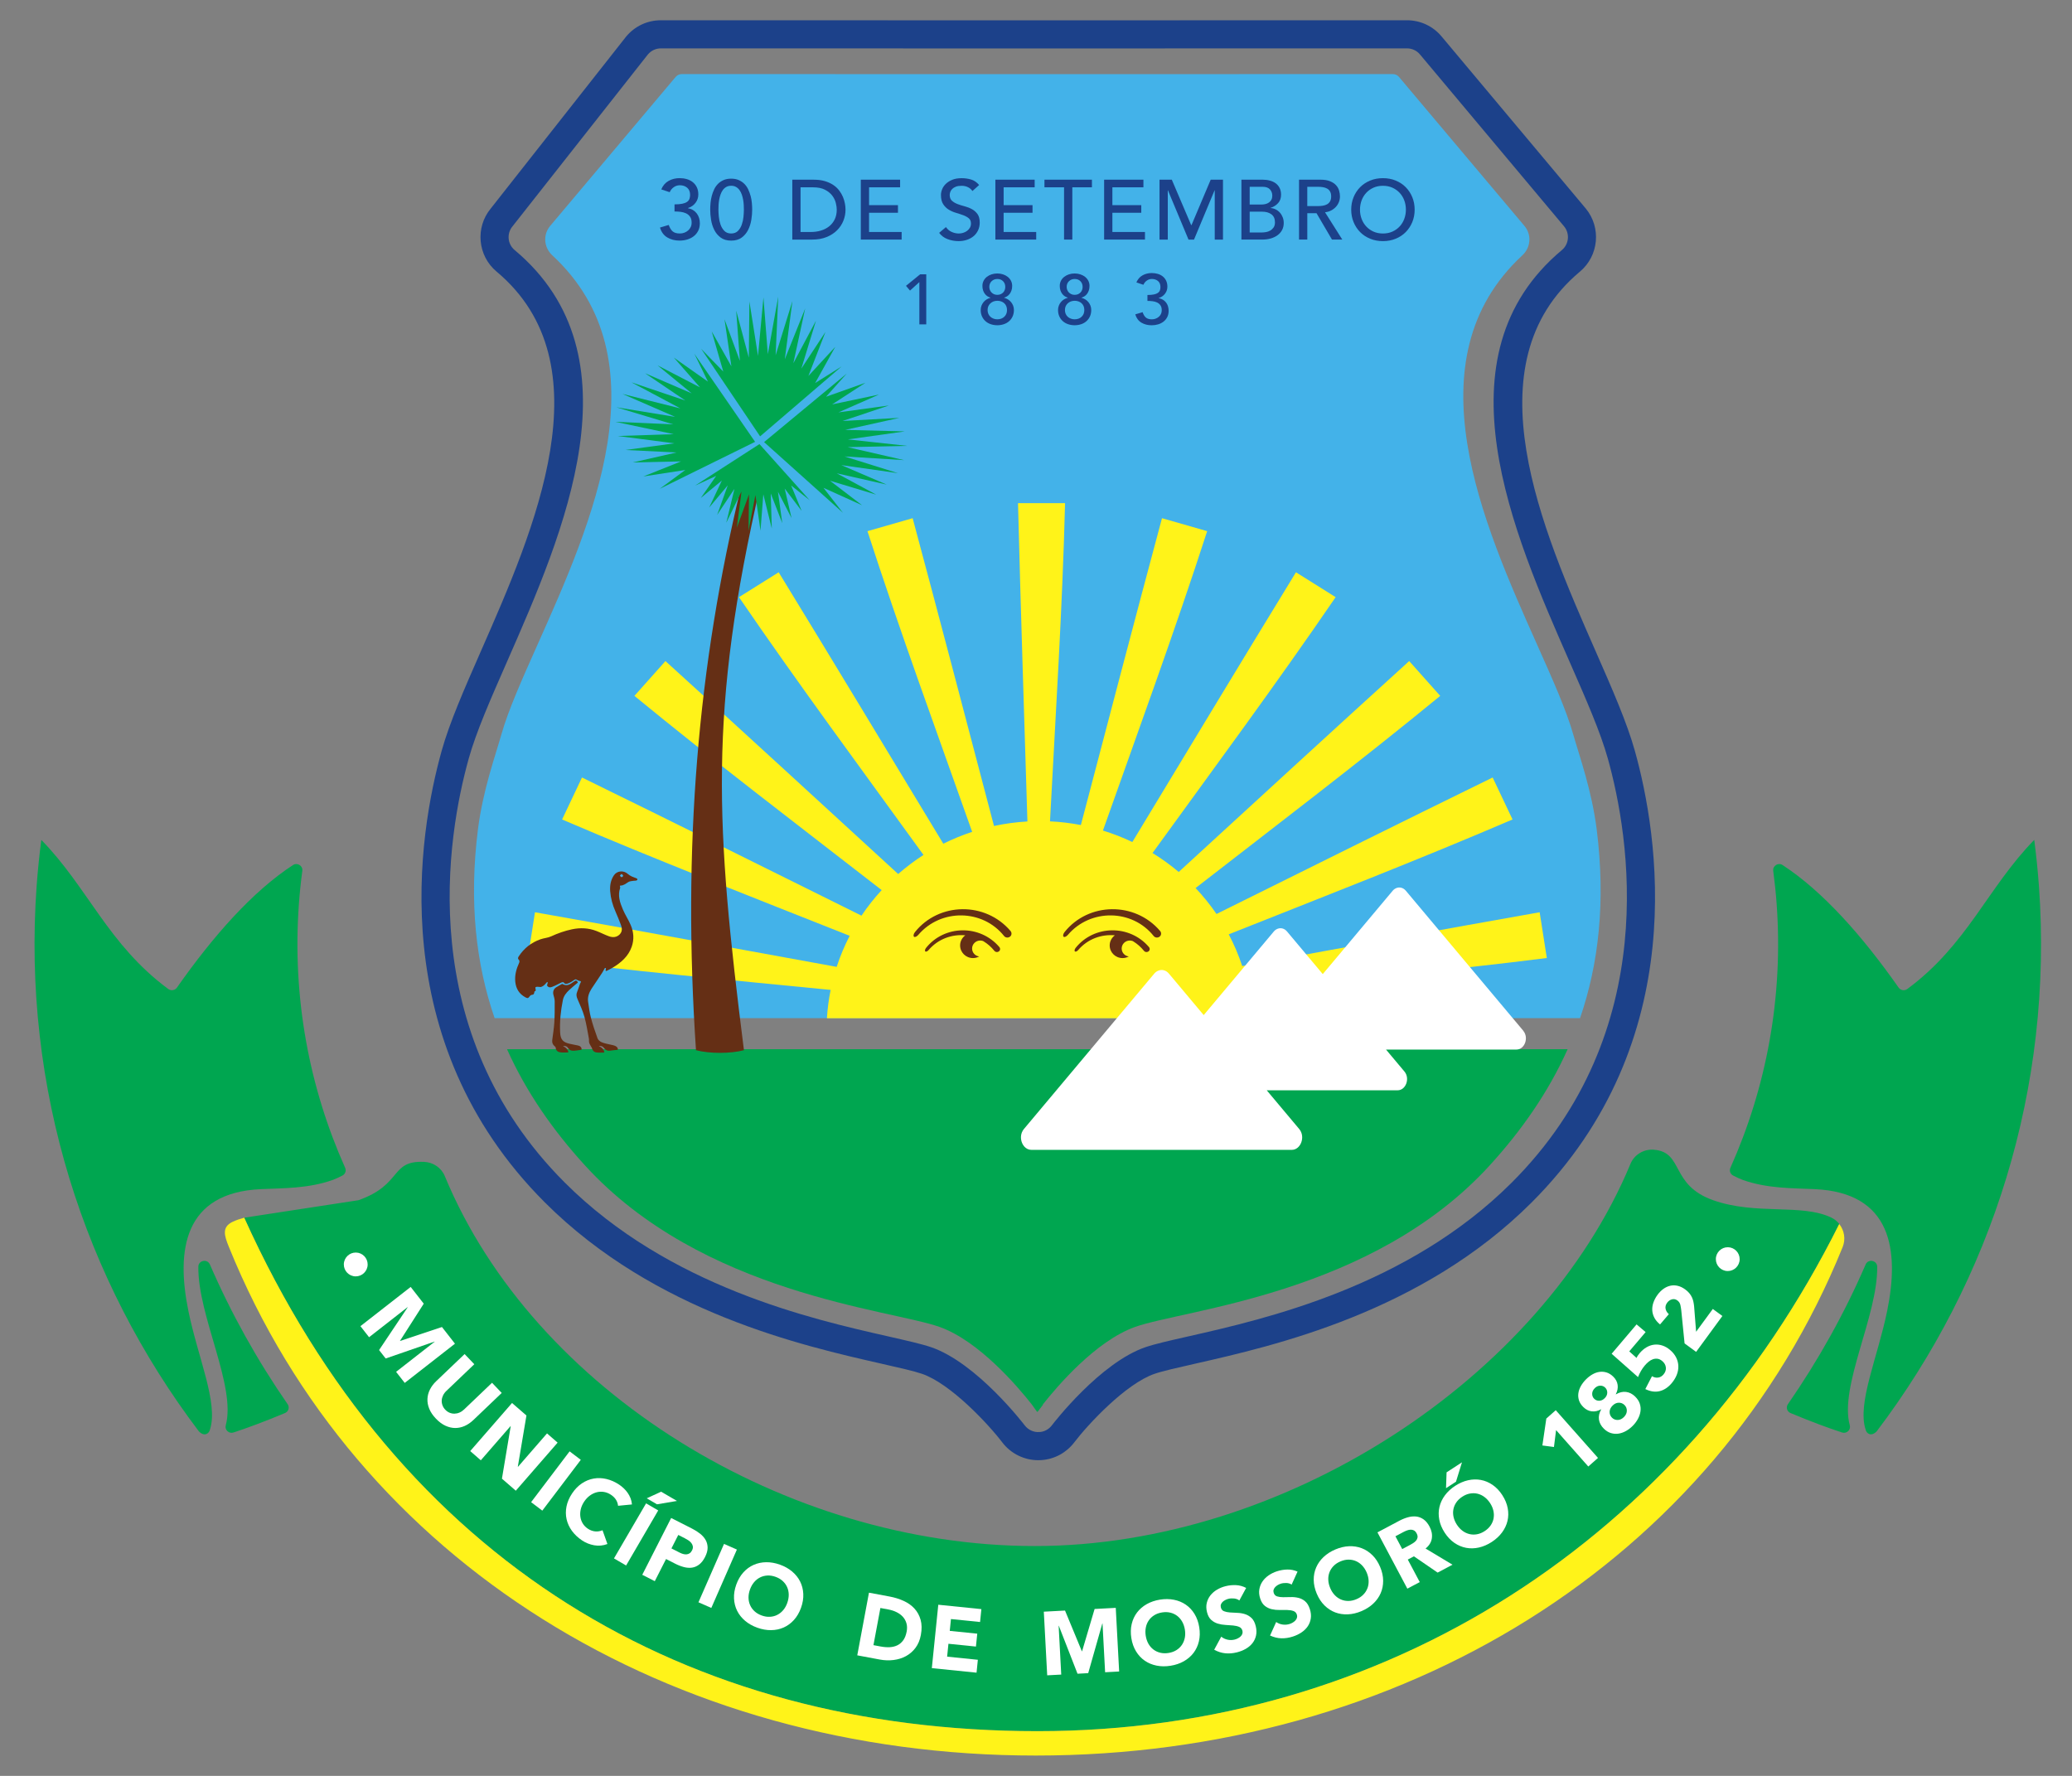 <?xml version="1.0" encoding="UTF-8" standalone="no"?>
<!-- Created with Inkscape (http://www.inkscape.org/) -->

<svg
   width="140mm"
   height="120mm"
   viewBox="0 0 140 120"
   version="1.1"
   id="SVGRoot"
   sodipodi:docname="desenho_transparente.svg"
   inkscape:version="1.2.1 (9c6d41e410, 2022-07-14)"
   xmlns:inkscape="http://www.inkscape.org/namespaces/inkscape"
   xmlns:sodipodi="http://sodipodi.sourceforge.net/DTD/sodipodi-0.dtd"
   xmlns="http://www.w3.org/2000/svg"
   xmlns:svg="http://www.w3.org/2000/svg">
  <rect x="0" y="0" width="140" height="120" fill="#808080" stroke="none"/>
  <sodipodi:namedview
     id="namedview1975"
     pagecolor="#ffffff"
     bordercolor="#000000"
     borderopacity="0.25"
     inkscape:showpageshadow="2"
     inkscape:pageopacity="0.0"
     inkscape:pagecheckerboard="0"
     inkscape:deskcolor="#d1d1d1"
     inkscape:document-units="mm"
     showgrid="false"
     inkscape:zoom="1.0645786"
     inkscape:cx="297.7704"
     inkscape:cy="229.66834"
     inkscape:window-width="1920"
     inkscape:window-height="1022"
     inkscape:window-x="0"
     inkscape:window-y="32"
     inkscape:window-maximized="1"
     inkscape:current-layer="layer2" />
  <defs
     id="defs1970" />
  <g
     inkscape:groupmode="layer"
     id="layer2"
     inkscape:label="bg">
    <rect
       style="display:none;fill:#ffffff;stroke-width:0.265"
       id="rect2677"
       width="162.229"
       height="132.376"
       x="-9.11"
       y="-6.966" />
  </g>
  <g
     inkscape:label="Camada 1"
     inkscape:groupmode="layer"
     id="layer1">
    <g
       id="g704"
       transform="translate(-35.512,-3.485)">
      <path
         d="m 142.272,72.284 c 1.255,-3.652 1.742,-7.839 1.124,-12.768 -0.34,-2.652 -1.154,-4.894 -1.584,-6.405 -0.468,-1.648 -1.384,-3.699 -2.444,-6.073 -3.643,-8.16 -8.598,-19.256 -0.995,-26.299 0.572,-0.53 0.643,-1.395 0.142,-1.989 L 130.039,8.684 c -0.103,-0.122 -0.256,-0.193 -0.418,-0.193 l -24.019,0.005 -24.02,-0.005 c -0.162,0 -0.315,0.071 -0.418,0.193 l -8.477,10.065 c -0.501,0.595 -0.43,1.459 0.143,1.989 7.603,7.042 2.648,18.138 -0.995,26.299 -1.06,2.375 -1.976,4.425 -2.444,6.073 -0.429,1.511 -1.243,3.753 -1.584,6.405 -0.618,4.929 -0.131,9.116 1.125,12.768 h 73.34"
         style="fill:#43b2e9;fill-opacity:1;fill-rule:nonzero;stroke:none;stroke-width:0.035"
         id="path149" />
      <path
         d="m 67.185,54.736 c 0.5,-1.789 1.462,-3.981 2.577,-6.52 3.832,-8.727 9.079,-20.68 0.522,-27.835 -0.479,-0.4 -0.545,-1.117 -0.146,-1.598 L 79.286,7.167 c 0.218,-0.262 0.538,-0.413 0.879,-0.413 l 25.208,0.005 25.207,-0.005 c 0.341,0 0.661,0.15 0.878,0.412 l 9.735,11.616 c 0.398,0.481 0.333,1.198 -0.146,1.598 -8.556,7.154 -3.309,19.106 0.523,27.834 1.114,2.538 2.076,4.729 2.577,6.52 1.457,5.214 3.74,18.443 -6.495,28.665 -7.044,7.034 -16.673,9.216 -21.847,10.388 -1.207,0.273 -2.25,0.509 -2.888,0.726 -3.068,1.048 -6.203,5.115 -6.336,5.288 -0.199,0.262 -0.501,0.425 -0.803,0.447 l -0.01,-10e-4 -0.031,0.003 c -0.376,0.03 -0.754,-0.143 -0.987,-0.449 -0.031,-0.042 -3.224,-4.224 -6.335,-5.287 C 97.786,94.301 96.744,94.065 95.527,93.788 90.354,92.617 80.725,90.436 73.68,83.401 63.445,73.179 65.728,59.949 67.185,54.736 Z m 27.921,40.905 c 1.156,0.262 2.155,0.488 2.693,0.672 1.946,0.664 4.502,3.411 5.435,4.637 0.572,0.754 1.478,1.204 2.425,1.204 0.067,0 0.134,-0.002 0.202,-0.006 l 0.051,-0.004 c 0.864,-0.068 1.657,-0.501 2.182,-1.191 0.934,-1.227 3.492,-3.976 5.437,-4.64 0.537,-0.184 1.58,-0.42 2.694,-0.672 5.36,-1.214 15.337,-3.475 22.77,-10.898 10.944,-10.93 8.528,-24.984 6.982,-30.519 -0.537,-1.919 -1.524,-4.168 -2.668,-6.773 -3.59,-8.176 -8.505,-19.374 -1.044,-25.613 1.278,-1.069 1.454,-2.982 0.392,-4.266 L 132.923,5.956 c -0.58,-0.7 -1.434,-1.102 -2.345,-1.102 l -25.206,0.005 -25.208,-0.005 c -0.91,0 -1.764,0.401 -2.345,1.102 L 68.673,17.572 c -1.063,1.283 -0.887,3.197 0.391,4.265 7.463,6.24 2.546,17.438 -1.044,25.615 -1.143,2.604 -2.131,4.852 -2.667,6.772 -1.547,5.535 -3.962,19.588 6.982,30.519 7.433,7.424 17.411,9.684 22.772,10.897"
         style="fill:#1c418a;fill-opacity:1;fill-rule:nonzero;stroke:none;stroke-width:0.035"
         id="path151" />
      <path
         d="m 91.91,18.311 c -0.093,0.188 -0.219,0.346 -0.378,0.472 -0.159,0.126 -0.344,0.22 -0.555,0.283 -0.211,0.063 -0.435,0.095 -0.671,0.095 h -0.703 v -3.019 h 0.836 c 0.333,0 0.604,0.054 0.814,0.163 0.209,0.109 0.373,0.241 0.491,0.397 0.118,0.156 0.198,0.321 0.241,0.495 0.043,0.173 0.064,0.325 0.064,0.454 0,0.252 -0.047,0.472 -0.139,0.66 z m 0.558,-1.518 c -0.062,-0.149 -0.146,-0.294 -0.253,-0.435 -0.107,-0.141 -0.24,-0.266 -0.401,-0.374 -0.161,-0.109 -0.351,-0.195 -0.569,-0.26 -0.219,-0.065 -0.474,-0.097 -0.764,-0.097 h -1.435 v 4.048 h 1.342 c 0.368,0 0.692,-0.057 0.973,-0.171 0.281,-0.114 0.516,-0.266 0.706,-0.455 0.19,-0.188 0.333,-0.404 0.43,-0.646 0.097,-0.242 0.145,-0.492 0.145,-0.752 0,-0.126 -0.013,-0.263 -0.041,-0.412 -0.027,-0.149 -0.072,-0.297 -0.133,-0.446"
         style="fill:#1c418a;fill-opacity:1;fill-rule:nonzero;stroke:none;stroke-width:0.035"
         id="path153" />
      <path
         d="m 94.233,17.862 h 1.952 v -0.515 h -1.952 v -1.206 h 2.097 v -0.515 h -2.655 v 4.048 h 2.759 v -0.514 h -2.202 v -1.298"
         style="fill:#1c418a;fill-opacity:1;fill-rule:nonzero;stroke:none;stroke-width:0.035"
         id="path155" />
      <path
         d="m 101.184,17.619 c -0.149,-0.082 -0.312,-0.146 -0.488,-0.192 -0.176,-0.046 -0.339,-0.097 -0.488,-0.154 -0.149,-0.057 -0.274,-0.132 -0.375,-0.223 -0.101,-0.092 -0.151,-0.223 -0.151,-0.394 0,-0.061 0.012,-0.128 0.038,-0.2 0.025,-0.072 0.068,-0.14 0.131,-0.203 0.062,-0.063 0.144,-0.114 0.247,-0.154 0.102,-0.04 0.231,-0.06 0.386,-0.06 0.163,0 0.308,0.032 0.436,0.097 0.128,0.065 0.226,0.15 0.296,0.257 l 0.453,-0.406 c -0.155,-0.186 -0.335,-0.31 -0.54,-0.371 -0.206,-0.061 -0.421,-0.091 -0.645,-0.091 -0.248,0 -0.46,0.037 -0.636,0.111 -0.176,0.074 -0.32,0.167 -0.433,0.277 -0.112,0.111 -0.195,0.232 -0.247,0.366 -0.052,0.133 -0.078,0.259 -0.078,0.377 0,0.263 0.05,0.472 0.151,0.626 0.101,0.155 0.225,0.277 0.375,0.369 0.149,0.091 0.312,0.163 0.488,0.214 0.176,0.052 0.339,0.105 0.488,0.16 0.149,0.055 0.274,0.124 0.375,0.206 0.101,0.082 0.151,0.201 0.151,0.357 0,0.111 -0.025,0.208 -0.076,0.291 -0.05,0.084 -0.115,0.155 -0.194,0.212 -0.079,0.057 -0.168,0.1 -0.264,0.129 -0.097,0.029 -0.192,0.043 -0.285,0.043 -0.167,0 -0.328,-0.035 -0.485,-0.106 -0.157,-0.07 -0.285,-0.18 -0.386,-0.328 l -0.459,0.389 c 0.139,0.191 0.327,0.332 0.563,0.423 0.236,0.091 0.486,0.137 0.75,0.137 0.197,0 0.383,-0.029 0.557,-0.086 0.174,-0.058 0.325,-0.139 0.453,-0.246 0.128,-0.107 0.229,-0.238 0.305,-0.395 0.075,-0.156 0.113,-0.331 0.113,-0.526 0,-0.244 -0.05,-0.435 -0.151,-0.575 -0.101,-0.139 -0.226,-0.249 -0.375,-0.332"
         style="fill:#1c418a;fill-opacity:1;fill-rule:nonzero;stroke:none;stroke-width:0.035"
         id="path157" />
      <path
         d="m 103.325,17.862 h 1.952 v -0.515 h -1.952 v -1.206 h 2.097 v -0.515 h -2.655 v 4.048 h 2.759 v -0.514 h -2.202 v -1.298"
         style="fill:#1c418a;fill-opacity:1;fill-rule:nonzero;stroke:none;stroke-width:0.035"
         id="path159" />
      <path
         d="m 124.574,17.41 h -0.732 v -1.304 h 0.732 c 0.108,0 0.216,0.009 0.322,0.026 0.107,0.017 0.201,0.048 0.284,0.094 0.084,0.046 0.15,0.111 0.2,0.197 0.05,0.086 0.076,0.198 0.076,0.334 0,0.137 -0.025,0.249 -0.076,0.335 -0.05,0.085 -0.117,0.151 -0.2,0.197 -0.083,0.046 -0.178,0.077 -0.284,0.095 -0.107,0.017 -0.214,0.026 -0.322,0.026 z m 0.886,0.294 c 0.126,-0.067 0.232,-0.149 0.32,-0.246 0.087,-0.097 0.154,-0.206 0.2,-0.326 0.047,-0.12 0.07,-0.245 0.07,-0.375 0,-0.126 -0.019,-0.256 -0.058,-0.391 -0.038,-0.135 -0.107,-0.258 -0.206,-0.366 -0.099,-0.109 -0.234,-0.198 -0.404,-0.268 -0.17,-0.071 -0.387,-0.106 -0.651,-0.106 h -1.446 v 4.048 h 0.558 v -1.784 h 0.622 l 1.046,1.784 h 0.697 l -1.168,-1.847 c 0.155,-0.015 0.295,-0.056 0.421,-0.123"
         style="fill:#1c418a;fill-opacity:1;fill-rule:nonzero;stroke:none;stroke-width:0.035"
         id="path161" />
      <path
         d="m 130.395,18.277 c -0.073,0.196 -0.178,0.367 -0.314,0.512 -0.135,0.145 -0.298,0.26 -0.488,0.346 -0.19,0.086 -0.403,0.128 -0.639,0.128 -0.236,0 -0.449,-0.043 -0.639,-0.128 -0.19,-0.086 -0.352,-0.201 -0.488,-0.346 -0.135,-0.145 -0.24,-0.315 -0.314,-0.512 -0.074,-0.196 -0.11,-0.405 -0.11,-0.626 0,-0.221 0.037,-0.43 0.11,-0.626 0.074,-0.196 0.178,-0.367 0.314,-0.512 0.135,-0.145 0.298,-0.26 0.488,-0.346 0.19,-0.086 0.403,-0.128 0.639,-0.128 0.236,0 0.449,0.043 0.639,0.128 0.19,0.086 0.352,0.201 0.488,0.346 0.136,0.145 0.241,0.316 0.314,0.512 0.074,0.196 0.11,0.405 0.11,0.626 0,0.221 -0.037,0.43 -0.11,0.626 z m 0.543,-1.466 c -0.107,-0.259 -0.254,-0.484 -0.442,-0.675 -0.188,-0.191 -0.413,-0.34 -0.677,-0.449 -0.264,-0.109 -0.552,-0.163 -0.866,-0.163 -0.314,0 -0.602,0.054 -0.865,0.163 -0.264,0.109 -0.489,0.258 -0.677,0.449 -0.188,0.191 -0.335,0.416 -0.441,0.675 -0.107,0.259 -0.16,0.539 -0.16,0.84 0,0.301 0.053,0.581 0.16,0.84 0.106,0.259 0.253,0.484 0.441,0.675 0.188,0.191 0.413,0.34 0.677,0.449 0.263,0.109 0.552,0.163 0.865,0.163 0.314,0 0.602,-0.054 0.866,-0.163 0.263,-0.109 0.489,-0.258 0.677,-0.449 0.188,-0.191 0.335,-0.416 0.442,-0.675 0.107,-0.259 0.159,-0.539 0.159,-0.84 0,-0.301 -0.053,-0.581 -0.159,-0.84"
         style="fill:#1c418a;fill-opacity:1;fill-rule:nonzero;stroke:none;stroke-width:0.035"
         id="path163" />
      <path
         d="m 121.565,18.857 c -0.062,0.087 -0.138,0.157 -0.226,0.208 -0.089,0.052 -0.185,0.086 -0.288,0.103 -0.102,0.017 -0.196,0.026 -0.282,0.026 h -0.819 v -1.407 h 0.825 c 0.271,0 0.486,0.06 0.645,0.18 0.159,0.12 0.238,0.3 0.238,0.54 0,0.145 -0.031,0.261 -0.093,0.349 z m -1.615,-2.75 h 0.877 c 0.224,0 0.389,0.059 0.494,0.177 0.104,0.118 0.157,0.258 0.157,0.417 0,0.11 -0.02,0.204 -0.061,0.28 -0.041,0.077 -0.096,0.139 -0.166,0.189 -0.07,0.049 -0.151,0.085 -0.244,0.106 -0.093,0.021 -0.192,0.031 -0.296,0.031 h -0.761 z m 2.042,1.747 c -0.079,-0.09 -0.173,-0.162 -0.282,-0.217 -0.109,-0.055 -0.225,-0.087 -0.349,-0.095 v -0.011 c 0.209,-0.069 0.379,-0.176 0.511,-0.323 0.132,-0.146 0.198,-0.336 0.198,-0.569 0,-0.171 -0.032,-0.321 -0.096,-0.449 -0.064,-0.128 -0.151,-0.232 -0.261,-0.315 -0.11,-0.082 -0.242,-0.144 -0.395,-0.186 -0.153,-0.042 -0.318,-0.063 -0.497,-0.063 h -1.429 v 4.048 h 1.412 c 0.201,0 0.389,-0.025 0.564,-0.074 0.174,-0.049 0.327,-0.122 0.459,-0.217 0.132,-0.095 0.235,-0.212 0.311,-0.351 0.075,-0.139 0.113,-0.3 0.113,-0.483 0,-0.137 -0.023,-0.265 -0.07,-0.383 -0.047,-0.118 -0.109,-0.222 -0.189,-0.312"
         style="fill:#1c418a;fill-opacity:1;fill-rule:nonzero;stroke:none;stroke-width:0.035"
         id="path165" />
      <path
         d="m 116.018,18.691 h -0.023 l -1.307,-3.064 h -0.83 v 4.048 h 0.558 v -3.327 h 0.012 l 1.389,3.327 h 0.371 l 1.389,-3.327 h 0.012 v 3.327 h 0.557 v -4.048 h -0.83 l -1.295,3.064"
         style="fill:#1c418a;fill-opacity:1;fill-rule:nonzero;stroke:none;stroke-width:0.035"
         id="path167" />
      <path
         d="m 106.084,16.141 h 1.324 v 3.533 h 0.558 v -3.533 h 1.325 v -0.515 h -3.207 v 0.515"
         style="fill:#1c418a;fill-opacity:1;fill-rule:nonzero;stroke:none;stroke-width:0.035"
         id="path169" />
      <path
         d="m 110.673,17.862 h 1.952 v -0.515 h -1.952 v -1.206 h 2.097 v -0.515 h -2.655 v 4.048 h 2.76 v -0.514 h -2.202 v -1.298"
         style="fill:#1c418a;fill-opacity:1;fill-rule:nonzero;stroke:none;stroke-width:0.035"
         id="path171" />
      <path
         d="m 85.749,18.125 c -0.017,0.183 -0.055,0.359 -0.113,0.528 -0.058,0.17 -0.144,0.314 -0.259,0.432 -0.114,0.118 -0.268,0.177 -0.462,0.177 -0.194,0 -0.347,-0.059 -0.462,-0.177 -0.114,-0.118 -0.2,-0.262 -0.259,-0.432 -0.058,-0.17 -0.096,-0.346 -0.113,-0.528 -0.017,-0.183 -0.026,-0.341 -0.026,-0.475 0,-0.091 0.003,-0.195 0.009,-0.312 0.006,-0.116 0.019,-0.234 0.041,-0.355 0.021,-0.12 0.051,-0.236 0.09,-0.349 0.039,-0.112 0.09,-0.213 0.154,-0.303 0.064,-0.089 0.142,-0.161 0.235,-0.214 0.093,-0.053 0.204,-0.08 0.331,-0.08 0.128,0 0.238,0.026 0.331,0.08 0.093,0.054 0.171,0.125 0.235,0.214 0.064,0.09 0.115,0.191 0.154,0.303 0.039,0.113 0.069,0.229 0.09,0.349 0.022,0.12 0.035,0.238 0.041,0.355 0.006,0.116 0.009,0.22 0.009,0.312 0,0.134 -0.009,0.292 -0.026,0.475 z m 0.476,-1.409 c -0.041,-0.155 -0.095,-0.302 -0.163,-0.443 -0.068,-0.141 -0.155,-0.264 -0.261,-0.369 -0.107,-0.105 -0.232,-0.189 -0.378,-0.252 -0.145,-0.063 -0.315,-0.095 -0.508,-0.095 -0.194,0 -0.363,0.031 -0.508,0.095 -0.145,0.063 -0.271,0.146 -0.377,0.252 -0.107,0.105 -0.194,0.228 -0.261,0.369 -0.068,0.141 -0.122,0.289 -0.163,0.443 -0.041,0.154 -0.069,0.312 -0.084,0.472 -0.016,0.16 -0.023,0.314 -0.023,0.463 0,0.214 0.019,0.442 0.058,0.686 0.039,0.244 0.11,0.471 0.215,0.68 0.104,0.21 0.249,0.383 0.433,0.52 0.184,0.137 0.421,0.206 0.712,0.206 0.291,0 0.528,-0.069 0.712,-0.206 0.184,-0.137 0.328,-0.31 0.433,-0.52 0.105,-0.21 0.176,-0.436 0.215,-0.68 0.039,-0.244 0.058,-0.472 0.058,-0.686 0,-0.149 -0.008,-0.303 -0.023,-0.463 -0.015,-0.16 -0.044,-0.318 -0.084,-0.472"
         style="fill:#1c418a;fill-opacity:1;fill-rule:nonzero;stroke:none;stroke-width:0.035"
         id="path173" />
      <path
         d="m 82.591,17.908 c -0.07,-0.092 -0.155,-0.168 -0.255,-0.229 -0.101,-0.061 -0.215,-0.103 -0.343,-0.126 v -0.012 c 0.209,-0.061 0.379,-0.175 0.508,-0.343 0.13,-0.168 0.195,-0.358 0.195,-0.572 0,-0.187 -0.034,-0.349 -0.102,-0.489 -0.068,-0.139 -0.16,-0.254 -0.276,-0.346 -0.116,-0.092 -0.25,-0.159 -0.404,-0.203 -0.153,-0.044 -0.313,-0.066 -0.479,-0.066 -0.275,0 -0.524,0.062 -0.746,0.186 -0.223,0.124 -0.388,0.316 -0.496,0.575 l 0.569,0.189 c 0.062,-0.141 0.154,-0.254 0.276,-0.34 0.122,-0.086 0.259,-0.129 0.41,-0.129 0.197,0 0.362,0.055 0.494,0.166 0.132,0.11 0.198,0.274 0.198,0.491 0,0.099 -0.016,0.189 -0.047,0.269 -0.031,0.08 -0.085,0.146 -0.163,0.2 -0.078,0.054 -0.184,0.095 -0.32,0.123 -0.135,0.029 -0.31,0.043 -0.522,0.043 v 0.48 c 0.131,0 0.265,0.008 0.401,0.023 0.135,0.015 0.259,0.049 0.372,0.1 0.112,0.051 0.204,0.128 0.276,0.229 0.072,0.101 0.107,0.235 0.107,0.403 0,0.111 -0.021,0.211 -0.064,0.3 -0.042,0.09 -0.1,0.165 -0.174,0.229 -0.073,0.063 -0.157,0.113 -0.252,0.149 -0.095,0.036 -0.196,0.054 -0.304,0.054 -0.216,0 -0.379,-0.047 -0.489,-0.143 -0.11,-0.095 -0.198,-0.24 -0.264,-0.434 l -0.592,0.177 c 0.093,0.305 0.258,0.528 0.496,0.669 0.238,0.141 0.514,0.212 0.828,0.212 0.182,0 0.355,-0.025 0.52,-0.074 0.164,-0.05 0.31,-0.123 0.435,-0.22 0.126,-0.097 0.227,-0.219 0.302,-0.366 0.075,-0.147 0.113,-0.318 0.113,-0.512 0,-0.126 -0.017,-0.245 -0.052,-0.357 -0.035,-0.113 -0.087,-0.214 -0.157,-0.306"
         style="fill:#1c418a;fill-opacity:1;fill-rule:nonzero;stroke:none;stroke-width:0.035"
         id="path175" />
      <path
         d="m 103.37,24.887 c -0.121,0.116 -0.279,0.174 -0.473,0.174 -0.087,0 -0.171,-0.014 -0.25,-0.043 -0.079,-0.029 -0.149,-0.07 -0.209,-0.122 -0.06,-0.053 -0.108,-0.118 -0.143,-0.196 -0.036,-0.078 -0.054,-0.167 -0.054,-0.265 0,-0.182 0.062,-0.331 0.185,-0.447 0.123,-0.116 0.28,-0.176 0.471,-0.179 0.091,0 0.176,0.013 0.255,0.041 0.079,0.027 0.149,0.067 0.209,0.12 0.06,0.052 0.107,0.118 0.141,0.196 0.034,0.078 0.051,0.168 0.051,0.27 0,0.185 -0.061,0.335 -0.182,0.452 z m -0.976,-1.819 c -0.024,-0.064 -0.036,-0.129 -0.036,-0.196 0,-0.159 0.053,-0.289 0.158,-0.388 0.105,-0.098 0.232,-0.148 0.381,-0.148 0.162,0 0.292,0.05 0.391,0.151 0.099,0.1 0.148,0.229 0.148,0.385 0,0.07 -0.011,0.137 -0.034,0.2 -0.023,0.064 -0.057,0.121 -0.102,0.17 -0.045,0.049 -0.101,0.089 -0.168,0.12 -0.066,0.03 -0.145,0.046 -0.236,0.046 -0.087,0 -0.164,-0.016 -0.231,-0.048 -0.066,-0.032 -0.122,-0.072 -0.168,-0.122 -0.045,-0.05 -0.08,-0.106 -0.104,-0.17 z m 1.435,0.834 c -0.058,-0.072 -0.127,-0.133 -0.206,-0.182 -0.079,-0.049 -0.166,-0.087 -0.26,-0.112 v -0.014 c 0.065,-0.016 0.129,-0.044 0.194,-0.086 0.065,-0.041 0.122,-0.094 0.172,-0.158 0.05,-0.064 0.092,-0.141 0.124,-0.232 0.033,-0.091 0.049,-0.195 0.049,-0.313 0,-0.127 -0.027,-0.243 -0.08,-0.346 -0.054,-0.104 -0.126,-0.192 -0.219,-0.266 -0.092,-0.073 -0.199,-0.13 -0.32,-0.169 -0.121,-0.04 -0.25,-0.06 -0.386,-0.06 -0.136,0 -0.265,0.02 -0.386,0.06 -0.122,0.04 -0.228,0.096 -0.321,0.169 -0.092,0.073 -0.165,0.162 -0.218,0.266 -0.054,0.103 -0.08,0.219 -0.08,0.346 0,0.118 0.016,0.222 0.049,0.313 0.032,0.091 0.074,0.168 0.124,0.232 0.05,0.064 0.108,0.116 0.173,0.158 0.065,0.042 0.129,0.07 0.194,0.086 v 0.014 c -0.094,0.025 -0.181,0.063 -0.26,0.112 -0.079,0.049 -0.148,0.11 -0.206,0.182 -0.058,0.072 -0.104,0.152 -0.139,0.241 -0.034,0.089 -0.051,0.186 -0.051,0.291 0,0.159 0.029,0.303 0.087,0.43 0.058,0.128 0.138,0.236 0.238,0.325 0.1,0.089 0.219,0.157 0.357,0.203 0.138,0.046 0.284,0.07 0.44,0.07 0.155,0 0.302,-0.023 0.44,-0.07 0.138,-0.046 0.256,-0.114 0.357,-0.203 0.101,-0.089 0.18,-0.197 0.238,-0.325 0.058,-0.127 0.087,-0.271 0.087,-0.43 0,-0.105 -0.017,-0.202 -0.051,-0.291 -0.034,-0.09 -0.08,-0.17 -0.138,-0.241"
         style="fill:#1c418a;fill-opacity:1;fill-rule:nonzero;stroke:none;stroke-width:0.035"
         id="path177" />
      <path
         d="m 96.728,22.8 0.272,0.32 0.631,-0.574 v 2.858 h 0.466 v -3.384 h -0.413 l -0.957,0.779"
         style="fill:#1c418a;fill-opacity:1;fill-rule:nonzero;stroke:none;stroke-width:0.035"
         id="path179" />
      <path
         d="m 108.596,24.887 c -0.121,0.116 -0.279,0.174 -0.474,0.174 -0.087,0 -0.17,-0.014 -0.25,-0.043 -0.079,-0.029 -0.149,-0.07 -0.209,-0.122 -0.06,-0.053 -0.107,-0.118 -0.143,-0.196 -0.036,-0.078 -0.053,-0.167 -0.053,-0.265 0,-0.182 0.061,-0.331 0.184,-0.447 0.123,-0.116 0.28,-0.176 0.471,-0.179 0.091,0 0.176,0.013 0.255,0.041 0.079,0.027 0.149,0.067 0.208,0.12 0.06,0.052 0.107,0.118 0.141,0.196 0.035,0.078 0.051,0.168 0.051,0.27 0,0.185 -0.06,0.335 -0.182,0.452 z m -0.976,-1.819 c -0.024,-0.064 -0.036,-0.129 -0.036,-0.196 0,-0.159 0.052,-0.289 0.158,-0.388 0.105,-0.098 0.232,-0.148 0.381,-0.148 0.162,0 0.292,0.05 0.391,0.151 0.099,0.1 0.148,0.229 0.148,0.385 0,0.07 -0.011,0.137 -0.034,0.2 -0.023,0.064 -0.057,0.121 -0.102,0.17 -0.045,0.049 -0.102,0.089 -0.168,0.12 -0.066,0.03 -0.145,0.046 -0.236,0.046 -0.087,0 -0.164,-0.016 -0.23,-0.048 -0.067,-0.032 -0.122,-0.072 -0.168,-0.122 -0.045,-0.05 -0.08,-0.106 -0.104,-0.17 z m 1.435,0.834 c -0.058,-0.072 -0.127,-0.133 -0.206,-0.182 -0.079,-0.049 -0.166,-0.087 -0.26,-0.112 v -0.014 c 0.065,-0.016 0.129,-0.044 0.194,-0.086 0.065,-0.041 0.122,-0.094 0.172,-0.158 0.05,-0.064 0.092,-0.141 0.124,-0.232 0.032,-0.091 0.049,-0.195 0.049,-0.313 0,-0.127 -0.027,-0.243 -0.08,-0.346 -0.053,-0.104 -0.126,-0.192 -0.218,-0.266 -0.092,-0.073 -0.199,-0.13 -0.321,-0.169 -0.121,-0.04 -0.25,-0.06 -0.386,-0.06 -0.136,0 -0.265,0.02 -0.386,0.06 -0.121,0.04 -0.228,0.096 -0.321,0.169 -0.092,0.073 -0.165,0.162 -0.218,0.266 -0.053,0.103 -0.08,0.219 -0.08,0.346 0,0.118 0.016,0.222 0.049,0.313 0.032,0.091 0.074,0.168 0.124,0.232 0.05,0.064 0.107,0.116 0.172,0.158 0.065,0.042 0.129,0.07 0.194,0.086 v 0.014 c -0.094,0.025 -0.181,0.063 -0.26,0.112 -0.079,0.049 -0.148,0.11 -0.206,0.182 -0.059,0.072 -0.104,0.152 -0.138,0.241 -0.034,0.089 -0.051,0.186 -0.051,0.291 0,0.159 0.029,0.303 0.087,0.43 0.058,0.128 0.138,0.236 0.238,0.325 0.1,0.089 0.219,0.157 0.357,0.203 0.138,0.046 0.284,0.07 0.439,0.07 0.155,0 0.302,-0.023 0.44,-0.07 0.138,-0.046 0.256,-0.114 0.357,-0.203 0.101,-0.089 0.18,-0.197 0.238,-0.325 0.058,-0.127 0.087,-0.271 0.087,-0.43 0,-0.105 -0.017,-0.202 -0.051,-0.291 -0.034,-0.09 -0.08,-0.17 -0.138,-0.241"
         style="fill:#1c418a;fill-opacity:1;fill-rule:nonzero;stroke:none;stroke-width:0.035"
         id="path181" />
      <path
         d="m 114.432,24.184 c -0.029,-0.094 -0.073,-0.179 -0.131,-0.256 -0.058,-0.076 -0.129,-0.14 -0.214,-0.191 -0.084,-0.051 -0.18,-0.086 -0.286,-0.105 v -0.009 c 0.175,-0.051 0.316,-0.147 0.425,-0.287 0.108,-0.14 0.163,-0.3 0.163,-0.478 0,-0.156 -0.028,-0.292 -0.085,-0.409 -0.057,-0.116 -0.134,-0.213 -0.231,-0.289 -0.097,-0.077 -0.21,-0.133 -0.338,-0.17 -0.128,-0.037 -0.261,-0.055 -0.401,-0.055 -0.23,0 -0.438,0.051 -0.624,0.155 -0.186,0.104 -0.325,0.264 -0.416,0.48 l 0.476,0.158 c 0.051,-0.118 0.128,-0.213 0.23,-0.284 0.102,-0.072 0.216,-0.108 0.343,-0.108 0.165,0 0.302,0.046 0.413,0.139 0.11,0.092 0.165,0.229 0.165,0.411 0,0.083 -0.013,0.158 -0.039,0.225 -0.026,0.067 -0.071,0.122 -0.136,0.167 -0.065,0.044 -0.153,0.079 -0.267,0.103 -0.114,0.024 -0.259,0.036 -0.437,0.036 v 0.401 c 0.11,0 0.222,0.006 0.335,0.019 0.114,0.013 0.217,0.041 0.311,0.084 0.094,0.043 0.171,0.107 0.231,0.192 0.06,0.084 0.09,0.196 0.09,0.337 0,0.093 -0.018,0.176 -0.054,0.251 -0.035,0.075 -0.084,0.139 -0.145,0.191 -0.061,0.053 -0.132,0.094 -0.211,0.124 -0.079,0.031 -0.164,0.046 -0.254,0.046 -0.181,0 -0.317,-0.04 -0.409,-0.12 -0.092,-0.079 -0.165,-0.201 -0.22,-0.363 l -0.496,0.148 c 0.078,0.255 0.216,0.442 0.416,0.56 0.199,0.118 0.43,0.177 0.692,0.177 0.152,0 0.297,-0.021 0.435,-0.062 0.138,-0.041 0.259,-0.103 0.364,-0.184 0.105,-0.081 0.19,-0.183 0.253,-0.306 0.063,-0.123 0.095,-0.265 0.095,-0.428 0,-0.105 -0.015,-0.205 -0.044,-0.298"
         style="fill:#1c418a;fill-opacity:1;fill-rule:nonzero;stroke:none;stroke-width:0.035"
         id="path183" />
      <path
         d="m 105.584,98.885 0.006,-0.009 0.006,0.009 c 0,0 0.006,-0.008 0.006,-0.009 7.1e-4,0.001 0.006,0.009 0.006,0.009 l 0.006,-0.009 0.006,0.009 c 0,0 0.131,-0.181 0.361,-0.474 v -0.031 c 0.954,-1.211 3.56,-4.273 6.21,-5.226 3.329,-1.197 16.045,-2.207 23.997,-10.943 2.124,-2.333 3.935,-4.906 5.247,-7.831 H 69.769 c 1.312,2.925 3.123,5.497 5.247,7.831 7.952,8.736 20.667,9.746 23.997,10.943 2.65,0.953 5.256,4.014 6.21,5.226"
         style="fill:#00a650;fill-opacity:1;fill-rule:nonzero;stroke:none;stroke-width:0.035"
         id="path185" />
      <path
         d="m 140.027,68.22 c -0.134,-0.857 -0.35,-2.236 -0.484,-3.092 -6.703,1.186 -13.399,2.416 -20.096,3.637 -0.246,-0.744 -0.551,-1.462 -0.912,-2.146 6.41,-2.548 12.846,-5.043 19.176,-7.761 -0.372,-0.786 -0.972,-2.05 -1.344,-2.836 -6.231,3.049 -12.443,6.141 -18.659,9.223 -0.424,-0.621 -0.897,-1.206 -1.414,-1.753 5.537,-4.298 11.12,-8.545 16.53,-12.985 -0.581,-0.652 -1.516,-1.7 -2.097,-2.352 -5.21,4.729 -10.388,9.495 -15.573,14.251 -0.554,-0.47 -1.146,-0.897 -1.769,-1.281 4.157,-5.743 8.378,-11.444 12.373,-17.289 -0.743,-0.466 -1.939,-1.215 -2.681,-1.681 -3.71,6.06 -7.376,12.147 -11.055,18.227 -0.638,-0.304 -1.302,-0.564 -1.988,-0.774 2.383,-6.734 4.846,-13.445 7.044,-20.231 -0.846,-0.242 -2.207,-0.633 -3.053,-0.876 -1.856,6.903 -3.661,13.82 -5.481,20.734 -0.679,-0.131 -1.375,-0.216 -2.086,-0.249 0.375,-7.167 0.836,-14.333 1.018,-21.5 -0.881,0 -2.299,0 -3.18,0 0.182,7.17 0.417,14.339 0.636,21.508 -0.771,0.043 -1.524,0.147 -2.258,0.304 -1.825,-6.934 -3.636,-13.873 -5.497,-20.797 -0.846,0.243 -2.207,0.633 -3.053,0.876 2.208,6.816 4.682,13.556 7.075,20.319 -0.673,0.221 -1.325,0.489 -1.95,0.801 -3.702,-6.118 -7.391,-12.244 -11.124,-18.342 -0.743,0.466 -1.939,1.215 -2.682,1.681 4.025,5.888 8.28,11.632 12.468,17.419 -0.604,0.387 -1.175,0.82 -1.712,1.289 -5.236,-4.802 -10.463,-9.615 -15.724,-14.389 -0.581,0.652 -1.516,1.701 -2.097,2.352 5.468,4.487 11.112,8.778 16.707,13.123 -0.497,0.54 -0.955,1.116 -1.363,1.728 -6.291,-3.12 -12.578,-6.25 -18.886,-9.336 -0.372,0.786 -0.972,2.05 -1.344,2.836 6.413,2.754 12.936,5.278 19.43,7.862 -0.347,0.671 -0.642,1.371 -0.878,2.098 -6.794,-1.239 -13.586,-2.487 -20.385,-3.69 -0.134,0.857 -0.35,2.236 -0.484,3.092 6.798,0.86 13.634,1.48 20.461,2.155 -0.125,0.624 -0.212,1.263 -0.25,1.914 h 28.734 c -0.04,-0.661 -0.127,-1.31 -0.256,-1.943 6.727,-0.664 13.462,-1.278 20.161,-2.126"
         style="fill:#fff319;fill-opacity:1;fill-rule:evenodd;stroke:none;stroke-width:0.035"
         id="path187" />
      <path
         d="m 103.355,66.733 c -1.448,-1.82 -4.267,-1.867 -5.797,-0.076 -0.094,0.109 -0.218,0.171 -0.283,0.128 -0.065,-0.043 -0.043,-0.189 0.058,-0.316 1.617,-2.026 4.757,-2.073 6.457,-0.076 0.107,0.125 0.082,0.305 -0.047,0.392 -0.129,0.087 -0.3,0.06 -0.388,-0.052"
         style="fill:#652f15;fill-opacity:1;fill-rule:nonzero;stroke:none;stroke-width:0.035"
         id="path189" />
      <path
         d="m 103.034,67.477 c -1.304,-1.531 -3.711,-1.495 -4.951,0.059 -0.077,0.097 -0.095,0.21 -0.044,0.242 0.049,0.033 0.144,-0.014 0.217,-0.098 0.642,-0.751 1.58,-1.078 2.479,-0.994 -0.212,0.156 -0.351,0.403 -0.351,0.683 0,0.472 0.389,0.855 0.869,0.855 0.153,0 0.297,-0.039 0.422,-0.108 -0.271,-0.033 -0.481,-0.261 -0.481,-0.537 0,-0.299 0.247,-0.541 0.55,-0.541 0.067,0 0.132,0.012 0.191,0.034 0.001,7.06e-4 0.002,0.001 0.003,0.002 0.019,0.007 0.034,0.02 0.051,0.03 0.265,0.165 0.506,0.376 0.712,0.634 0.068,0.086 0.198,0.107 0.297,0.04 0.099,-0.067 0.118,-0.205 0.036,-0.301"
         style="fill:#652f15;fill-opacity:1;fill-rule:nonzero;stroke:none;stroke-width:0.035"
         id="path191" />
      <path
         d="m 113.463,66.733 c -1.448,-1.82 -4.267,-1.867 -5.798,-0.076 -0.094,0.109 -0.218,0.171 -0.283,0.128 -0.065,-0.043 -0.043,-0.189 0.058,-0.316 1.617,-2.026 4.758,-2.073 6.457,-0.076 0.107,0.125 0.082,0.305 -0.047,0.392 -0.129,0.087 -0.299,0.06 -0.387,-0.052"
         style="fill:#652f15;fill-opacity:1;fill-rule:nonzero;stroke:none;stroke-width:0.035"
         id="path193" />
      <path
         d="m 113.142,67.477 c -1.304,-1.531 -3.711,-1.495 -4.952,0.059 -0.077,0.097 -0.094,0.21 -0.044,0.242 0.05,0.033 0.144,-0.014 0.217,-0.098 0.642,-0.751 1.579,-1.078 2.479,-0.994 -0.212,0.156 -0.351,0.403 -0.351,0.683 0,0.472 0.389,0.855 0.869,0.855 0.153,0 0.297,-0.039 0.422,-0.108 -0.271,-0.033 -0.481,-0.261 -0.481,-0.537 0,-0.299 0.246,-0.541 0.55,-0.541 0.067,0 0.132,0.012 0.191,0.034 0.001,7.06e-4 0.002,0.001 0.004,0.002 0.019,0.007 0.034,0.02 0.051,0.03 0.265,0.165 0.506,0.376 0.712,0.634 0.068,0.086 0.199,0.107 0.298,0.04 0.099,-0.067 0.118,-0.205 0.036,-0.301"
         style="fill:#652f15;fill-opacity:1;fill-rule:nonzero;stroke:none;stroke-width:0.035"
         id="path195" />
      <path
         d="m 138.442,73.141 c -0.002,-0.004 -0.006,-0.007 -0.008,-0.011 l -7.934,-9.459 c -0.206,-0.245 -0.517,-0.281 -0.757,-0.115 -0.004,0.003 -0.007,0.005 -0.011,0.007 -0.042,0.03 -0.082,0.065 -0.117,0.108 0,0 0,0 -3.5e-4,3.53e-4 l -4.726,5.635 -2.418,-2.883 c -0.171,-0.204 -0.415,-0.262 -0.63,-0.181 v 0 0 c -0.044,0.016 -0.086,0.038 -0.127,0.066 -0.004,0.003 -0.007,0.005 -0.011,0.007 -0.042,0.03 -0.082,0.065 -0.118,0.108 l -4.741,5.653 -2.354,-2.807 c -0.189,-0.226 -0.46,-0.291 -0.699,-0.201 v 0 3.53e-4 c -0.049,0.018 -0.096,0.042 -0.141,0.073 -0.004,0.003 -0.008,0.005 -0.013,0.008 -0.046,0.034 -0.091,0.072 -0.131,0.12 l -8.806,10.499 c -0.003,0.004 -0.007,0.008 -0.01,0.012 -0.027,0.032 -0.051,0.066 -0.072,0.102 -0.105,0.175 -0.139,0.377 -0.116,0.57 0.046,0.385 0.318,0.73 0.699,0.73 h 3.506 14.085 c 0.611,0 0.94,-0.882 0.512,-1.401 -0.003,-0.004 -0.006,-0.008 -0.01,-0.012 l -2.192,-2.613 h 8.848 c 0.55,0 0.847,-0.795 0.461,-1.263 -0.003,-0.004 -0.006,-0.007 -0.009,-0.011 l -1.24,-1.478 h 8.817 c 0.55,0 0.847,-0.795 0.461,-1.262"
         style="fill:#ffffff;fill-opacity:1;fill-rule:nonzero;stroke:none;stroke-width:0.035"
         id="path197" />
      <path
         d="m 77.416,62.683 c -0.017,-0.017 -0.017,-0.045 3.53e-4,-0.062 0.044,-0.041 0.08,-0.081 0.098,-0.074 0.045,0.017 0.093,0.072 0.101,0.117 0.005,0.027 -0.065,0.092 -0.102,0.093 -0.029,7.05e-4 -0.059,-0.035 -0.098,-0.074 z m -4.905,7.171 c 0.006,0.008 0.009,0.017 0.009,0.027 -0.003,0.099 -0.094,0.184 0.006,0.264 0.125,0.1 0.231,0.045 0.33,0.009 0.206,-0.077 0.396,-0.192 0.597,-0.284 0.041,-0.019 0.129,-0.024 0.143,-0.003 0.096,0.15 0.231,0.097 0.34,0.054 0.137,-0.054 0.263,-0.138 0.384,-0.223 0.072,-0.051 0.108,-0.047 0.183,0.003 0.069,0.046 0.157,0.065 0.228,0.082 0.028,0.007 0.042,0.037 0.028,0.062 -0.021,0.038 -0.045,0.083 -0.062,0.129 -0.066,0.179 -0.115,0.364 -0.191,0.539 -0.075,0.173 -0.044,0.318 0.029,0.485 0.172,0.394 0.352,0.79 0.467,1.202 0.134,0.477 0.206,0.972 0.299,1.459 0.018,0.091 -0.004,0.189 0.019,0.278 0.023,0.089 0.078,0.17 0.121,0.253 0.016,0.032 0.045,0.058 0.056,0.091 0.075,0.239 0.164,0.315 0.415,0.329 0.125,0.007 0.249,0.003 0.387,0.002 0.03,-3.53e-4 0.05,-0.029 0.042,-0.057 -0.061,-0.207 -0.191,-0.313 -0.369,-0.38 0.11,-0.035 0.264,-3.52e-4 0.353,0.129 0.161,0.234 0.373,0.186 0.594,0.153 0.099,-0.015 0.2,-0.02 0.301,-0.028 0.025,-0.002 0.042,-0.024 0.041,-0.048 -0.017,-0.205 -0.254,-0.26 -0.478,-0.305 -0.21,-0.042 -0.425,-0.086 -0.621,-0.167 -0.111,-0.046 -0.234,-0.153 -0.274,-0.261 -0.167,-0.455 -0.323,-0.917 -0.447,-1.385 -0.093,-0.352 -0.137,-0.718 -0.191,-1.08 -0.048,-0.323 0.057,-0.618 0.23,-0.887 0.236,-0.365 0.489,-0.719 0.723,-1.085 0.061,-0.096 0.115,-0.198 0.169,-0.298 0.024,-0.044 0.093,-0.019 0.082,0.03 -0.007,0.032 -0.014,0.065 -0.022,0.099 -0.008,0.036 0.03,0.065 0.063,0.048 0.144,-0.073 0.274,-0.134 0.398,-0.208 0.577,-0.345 1.072,-0.769 1.301,-1.421 0.175,-0.497 0.138,-0.997 -0.067,-1.474 -0.155,-0.361 -0.379,-0.693 -0.531,-1.055 -0.194,-0.46 -0.361,-0.933 -0.182,-1.445 0.01,-0.03 -0.002,-0.067 -0.015,-0.109 -0.009,-0.028 0.013,-0.056 0.043,-0.056 0.199,0.007 0.356,-0.132 0.532,-0.24 0.092,-0.056 0.219,-0.059 0.332,-0.079 0.066,-0.012 0.135,-0.001 0.199,-0.017 0.025,-0.006 0.045,-0.028 0.066,-0.049 0.016,-0.017 0.016,-0.042 3.53e-4,-0.059 -0.018,-0.019 -0.036,-0.038 -0.059,-0.048 -0.107,-0.046 -0.222,-0.074 -0.324,-0.126 -0.091,-0.046 -0.183,-0.1 -0.258,-0.168 -0.279,-0.253 -0.724,-0.219 -0.935,0.091 -0.224,0.329 -0.285,0.703 -0.254,1.09 0.037,0.47 0.161,0.92 0.353,1.353 0.128,0.289 0.245,0.583 0.359,0.878 0.091,0.234 0.127,0.473 -0.07,0.674 -0.206,0.21 -0.47,0.221 -0.729,0.128 -0.286,-0.103 -0.557,-0.247 -0.841,-0.356 -0.537,-0.207 -1.089,-0.234 -1.653,-0.115 -0.491,0.104 -0.957,0.268 -1.412,0.478 -0.222,0.102 -0.485,0.115 -0.719,0.198 -0.623,0.218 -1.113,0.607 -1.47,1.157 -0.059,0.091 -0.07,0.161 0.022,0.244 0.033,0.03 0.035,0.128 0.012,0.177 -0.192,0.415 -0.313,0.843 -0.264,1.302 0.049,0.459 0.265,0.818 0.687,1.041 0.082,0.043 0.165,0.089 0.245,-0.018 0.013,-0.018 0.069,-0.098 0.104,-0.12 0.098,-0.061 0.175,-0.005 0.221,-0.105 0.038,-0.083 0.024,-0.176 0.068,-0.17 0.026,0.004 0.049,-0.014 0.05,-0.04 0.003,-0.048 0.008,-0.096 -0.008,-0.137 -0.079,-0.204 0.303,-0.088 0.373,-0.111 0.295,-0.095 0.383,-0.391 0.439,-0.321"
         style="fill:#652f15;fill-opacity:1;fill-rule:nonzero;stroke:none;stroke-width:0.035"
         id="path199" />
      <path
         d="m 72.965,72.598 c 0.029,-0.48 0.03,-0.962 0.027,-1.444 -7.05e-4,-0.145 -0.041,-0.293 -0.082,-0.434 -0.059,-0.204 -3.53e-4,-0.405 0.178,-0.518 0.128,-0.081 0.262,-0.152 0.392,-0.227 0.013,-0.008 0.031,-0.007 0.044,7.06e-4 0.381,0.22 0.613,-0.095 0.886,-0.233 0.016,-0.008 0.037,-0.005 0.05,0.008 0.029,0.027 0.056,0.052 0.082,0.076 0.019,0.018 0.018,0.048 -0.001,0.065 -0.197,0.167 -0.392,0.323 -0.573,0.494 -0.198,0.186 -0.367,0.397 -0.423,0.673 -0.146,0.721 -0.222,1.446 -0.186,2.185 0.023,0.499 0.198,0.666 0.643,0.772 0.193,0.046 0.389,0.074 0.582,0.119 0.148,0.035 0.223,0.126 0.227,0.246 7.05e-4,0.023 -0.016,0.042 -0.038,0.046 -0.121,0.017 -0.238,0.036 -0.356,0.048 -0.195,0.02 -0.38,0.041 -0.514,-0.165 -0.09,-0.138 -0.232,-0.169 -0.351,-0.132 0.171,0.069 0.296,0.173 0.358,0.365 0.009,0.028 -0.012,0.057 -0.042,0.057 -0.173,0.003 -0.332,0.014 -0.486,-0.005 -0.176,-0.022 -0.31,-0.115 -0.322,-0.318 -0.002,-0.031 -0.034,-0.067 -0.062,-0.089 -0.138,-0.109 -0.194,-0.246 -0.173,-0.418 0.049,-0.39 0.115,-0.779 0.139,-1.171"
         style="fill:#652f15;fill-opacity:1;fill-rule:nonzero;stroke:none;stroke-width:0.035"
         id="path201" />
      <path
         d="m 85.778,74.45 c -0.941,0.238 -2.299,0.238 -3.24,0 -0.916,-13.607 0.095,-25.967 3.086,-38.228 0.424,0.107 0.851,0.107 1.276,0 -3.545,15.379 -3.029,23.095 -1.121,38.228"
         style="fill:#652f15;fill-opacity:1;fill-rule:evenodd;stroke:none;stroke-width:0.035"
         id="path203" />
      <path
         d="m 86.871,32.97 5.509,-4.725 -1.791,1.124 1.359,-2.446 -1.816,1.968 1.155,-2.979 -1.631,2.48 0.992,-3.243 -1.533,2.883 0.802,-3.707 -1.379,3.44 0.516,-3.938 -1.135,3.665 0.176,-3.963 -0.703,3.896 -0.296,-3.844 -0.367,3.956 -0.582,-3.684 -0.039,3.802 -0.853,-3.182 0.249,3.399 -1.039,-2.815 0.466,3.183 -1.331,-2.363 0.782,2.715 -1.493,-1.536 3.981,5.914"
         style="fill:#00a650;fill-opacity:1;fill-rule:evenodd;stroke:none;stroke-width:0.035"
         id="path205" />
      <path
         d="m 86.531,33.339 -4.102,-5.951 0.918,1.885 -2.303,-1.623 1.766,2.011 -2.866,-1.487 2.305,1.892 -3.152,-1.36 2.724,1.845 -3.642,-1.23 3.304,1.761 -3.911,-0.978 3.56,1.55 -3.976,-0.649 3.845,1.156 -3.913,-0.174 3.947,0.835 -3.786,0.124 3.831,0.496 -3.313,0.45 3.459,0.167 -2.965,0.676 3.266,-0.072 -2.544,1.016 2.833,-0.436 -1.729,1.274 6.446,-3.177"
         style="fill:#00a650;fill-opacity:1;fill-rule:evenodd;stroke:none;stroke-width:0.035"
         id="path207" />
      <path
         d="m 92.786,33.7 4.02,-0.087 -4.006,-0.436 3.854,-0.542 -4.033,-0.102 3.665,-0.813 -3.845,0.212 3.131,-1.048 -3.409,0.467 2.74,-1.205 -3.168,0.666 2.254,-1.464 -2.664,0.947 1.403,-1.569 -5.589,4.633 5.328,4.778 -1.314,-1.688 2.607,1.177 -2.169,-1.657 3.124,0.941 -2.667,-1.442 3.375,0.763 -3.064,-1.318 3.824,0.545 -3.61,-1.13 4.029,0.25 -3.814,-0.877"
         style="fill:#00a650;fill-opacity:1;fill-rule:evenodd;stroke:none;stroke-width:0.035"
         id="path209" />
      <path
         d="m 86.827,33.493 -4.349,2.805 1.425,-0.655 -1.039,1.491 1.423,-1.18 -0.858,1.828 1.258,-1.505 -0.718,1.998 1.168,-1.759 -0.552,2.292 1.028,-2.11 -0.313,2.444 0.823,-2.257 -0.036,2.468 0.466,-2.413 0.344,2.406 0.191,-2.459 0.573,2.314 -0.071,-2.372 0.78,2.008 -0.294,-2.128 0.92,1.784 -0.465,-1.998 1.146,1.51 -0.709,-1.715 1.255,0.998 -3.396,-3.795"
         style="fill:#00a650;fill-opacity:1;fill-rule:evenodd;stroke:none;stroke-width:0.035"
         id="path211" />
      <path
         d="m 159.787,86.19 c -0.141,-0.178 -0.322,-0.328 -0.542,-0.433 -2.003,-0.959 -5.078,-0.144 -7.983,-1.173 -2.917,-1.033 -1.965,-3.239 -3.996,-3.41 -0.683,-0.058 -1.328,0.329 -1.587,0.954 -6.027,14.525 -23.409,25.826 -40.244,25.826 -16.847,0 -33.868,-10.489 -39.869,-24.998 -0.232,-0.561 -0.78,-0.934 -1.395,-0.961 -2.324,-0.103 -1.433,1.526 -4.436,2.59 l -7.722,1.183 c 10.512,23.281 29.848,34.696 53.607,34.696 23.586,0 43.542,-12.995 54.164,-34.269 0,0 10e-4,-0.003 10e-4,-0.004"
         style="fill:#00a650;fill-opacity:1;fill-rule:nonzero;stroke:none;stroke-width:0.035"
         id="path249" />
      <path
         d="m 105.621,120.463 c -23.759,0 -43.095,-11.415 -53.607,-34.696 -0.28,0.077 -0.549,0.165 -0.787,0.28 -0.751,0.359 -0.553,0.947 -0.243,1.71 8.611,21.253 29.789,34.354 54.515,34.354 24.727,0 45.906,-13.101 54.515,-34.354 0.219,-0.54 0.114,-1.133 -0.229,-1.563 -10.623,21.274 -30.578,34.269 -54.164,34.269"
         style="fill:#fff319;fill-opacity:1;fill-rule:nonzero;stroke:none;stroke-width:0.035"
         id="path251" />
      <path
         d="m 49.693,88.926 c -0.172,-0.398 -0.775,-0.278 -0.78,0.154 v 0.002 c -0.038,3.33 2.572,8.064 1.853,10.714 -0.084,0.309 0.213,0.586 0.521,0.485 0.955,-0.31 2.171,-0.766 3.484,-1.315 0.238,-0.099 0.321,-0.388 0.176,-0.598 -2.048,-2.956 -3.812,-6.116 -5.254,-9.443"
         style="fill:#00a650;fill-opacity:1;fill-rule:nonzero;stroke:none;stroke-width:0.035"
         id="path253" />
      <path
         d="M 58.833,82.397 C 56.408,76.971 55.251,70.901 55.707,64.577 c 0.055,-0.757 0.133,-1.506 0.232,-2.248 0.046,-0.341 -0.34,-0.581 -0.631,-0.391 -2.72,1.773 -5.386,4.783 -7.84,8.279 -0.132,0.188 -0.398,0.236 -0.585,0.098 -4.063,-2.999 -5.43,-6.854 -8.58,-10.077 -0.132,1.026 -0.239,2.058 -0.315,3.101 -0.99,13.729 3.214,26.638 10.965,36.87 0.373,0.374 0.69,0.147 0.747,-0.131 0.576,-1.783 -0.814,-4.852 -1.458,-8.003 -0.84,-4.11 -0.316,-8 4.894,-8.238 1.507,-0.068 3.205,-0.036 4.853,-0.619 0.178,-0.063 0.421,-0.178 0.659,-0.299 0.193,-0.098 0.272,-0.326 0.185,-0.522"
         style="fill:#00a650;fill-opacity:1;fill-rule:nonzero;stroke:none;stroke-width:0.035"
         id="path255" />
      <path
         d="m 173.276,63.339 c -0.075,-1.044 -0.183,-2.076 -0.315,-3.101 -3.15,3.223 -4.517,7.078 -8.58,10.077 -0.187,0.138 -0.453,0.09 -0.585,-0.098 -2.454,-3.496 -5.12,-6.505 -7.84,-8.279 -0.291,-0.19 -0.677,0.05 -0.631,0.391 0.099,0.742 0.177,1.491 0.232,2.248 0.456,6.324 -0.701,12.394 -3.126,17.82 -0.087,0.196 -0.008,0.424 0.185,0.522 0.238,0.121 0.481,0.236 0.659,0.299 1.648,0.583 3.346,0.551 4.853,0.619 5.21,0.238 5.734,4.128 4.894,8.238 -0.645,3.151 -2.033,6.22 -1.458,8.003 0.057,0.278 0.374,0.504 0.747,0.131 7.751,-10.232 11.955,-23.142 10.966,-36.87"
         style="fill:#00a650;fill-opacity:1;fill-rule:nonzero;stroke:none;stroke-width:0.035"
         id="path257" />
      <path
         d="m 162.351,89.082 v -0.002 c -0.006,-0.432 -0.609,-0.552 -0.781,-0.154 -1.441,3.327 -3.205,6.487 -5.254,9.443 -0.146,0.21 -0.062,0.498 0.176,0.598 1.314,0.549 2.53,1.005 3.484,1.315 0.308,0.1 0.605,-0.177 0.521,-0.485 -0.719,-2.65 1.891,-7.385 1.853,-10.714"
         style="fill:#00a650;fill-opacity:1;fill-rule:nonzero;stroke:none;stroke-width:0.035"
         id="path259" />
      <path
         d="m 65.376,93.154 -2.829,0.943 -0.008,-0.009 1.605,-2.511 -0.883,-1.131 -3.395,2.65 0.584,0.748 2.603,-2.033 0.007,0.009 -1.934,2.891 0.445,0.57 3.3,-1.141 0.008,0.01 -2.604,2.033 0.584,0.748 3.394,-2.65 -0.879,-1.127"
         style="fill:#ffffff;fill-opacity:1;fill-rule:nonzero;stroke:none;stroke-width:0.035"
         id="path261" />
      <path
         d="m 69.412,97.609 -0.655,-0.687 -1.887,1.803 c -0.097,0.092 -0.201,0.163 -0.313,0.21 -0.111,0.048 -0.224,0.072 -0.337,0.074 -0.113,0.002 -0.223,-0.019 -0.33,-0.063 -0.107,-0.044 -0.203,-0.112 -0.29,-0.203 -0.087,-0.09 -0.151,-0.191 -0.191,-0.301 -0.041,-0.11 -0.057,-0.222 -0.05,-0.334 0.007,-0.114 0.037,-0.225 0.09,-0.334 0.053,-0.109 0.127,-0.21 0.224,-0.302 l 1.887,-1.803 -0.655,-0.687 -1.914,1.828 c -0.185,0.176 -0.328,0.367 -0.43,0.571 -0.102,0.204 -0.158,0.416 -0.167,0.635 -0.009,0.219 0.032,0.442 0.124,0.667 0.092,0.226 0.242,0.447 0.45,0.664 0.204,0.214 0.417,0.373 0.639,0.476 0.221,0.102 0.442,0.154 0.661,0.155 0.219,7.06e-4 0.433,-0.045 0.642,-0.138 0.209,-0.093 0.405,-0.228 0.59,-0.404 l 1.913,-1.827"
         style="fill:#ffffff;fill-opacity:1;fill-rule:nonzero;stroke:none;stroke-width:0.035"
         id="path263" />
      <path
         d="m 72.473,100.343 -1.964,2.259 -0.009,-0.008 0.582,-3.46 -0.973,-0.846 -2.826,3.249 0.716,0.623 2.012,-2.314 0.009,0.008 -0.593,3.547 0.936,0.814 2.826,-3.249 -0.716,-0.623"
         style="fill:#ffffff;fill-opacity:1;fill-rule:nonzero;stroke:none;stroke-width:0.035"
         id="path265" />
      <path
         d="m 73.999,101.556 -2.601,3.433 0.756,0.573 2.601,-3.433 -0.756,-0.573"
         style="fill:#ffffff;fill-opacity:1;fill-rule:nonzero;stroke:none;stroke-width:0.035"
         id="path267" />
      <path
         d="m 77.274,105.234 0.938,-0.091 c -0.012,-0.15 -0.045,-0.29 -0.097,-0.423 -0.053,-0.133 -0.119,-0.255 -0.198,-0.366 -0.079,-0.112 -0.168,-0.213 -0.265,-0.305 -0.097,-0.091 -0.196,-0.171 -0.298,-0.239 -0.28,-0.187 -0.567,-0.315 -0.862,-0.385 -0.295,-0.07 -0.582,-0.08 -0.864,-0.031 -0.281,0.049 -0.548,0.158 -0.799,0.326 -0.252,0.169 -0.473,0.396 -0.664,0.683 -0.191,0.287 -0.316,0.579 -0.376,0.876 -0.059,0.297 -0.057,0.584 0.006,0.863 0.063,0.278 0.183,0.54 0.361,0.786 0.178,0.245 0.407,0.461 0.687,0.648 0.246,0.164 0.52,0.273 0.82,0.327 0.3,0.054 0.597,0.025 0.891,-0.086 l -0.331,-0.93 c -0.162,0.068 -0.328,0.093 -0.498,0.078 -0.17,-0.016 -0.336,-0.078 -0.498,-0.186 -0.141,-0.095 -0.255,-0.212 -0.34,-0.351 -0.085,-0.14 -0.139,-0.291 -0.161,-0.455 -0.022,-0.163 -0.013,-0.333 0.028,-0.508 0.041,-0.175 0.118,-0.346 0.23,-0.515 0.11,-0.165 0.239,-0.301 0.386,-0.408 0.147,-0.107 0.301,-0.181 0.462,-0.222 0.162,-0.041 0.325,-0.048 0.489,-0.021 0.165,0.028 0.322,0.09 0.47,0.189 0.149,0.099 0.262,0.211 0.342,0.338 0.079,0.126 0.126,0.262 0.14,0.408"
         style="fill:#ffffff;fill-opacity:1;fill-rule:nonzero;stroke:none;stroke-width:0.035"
         id="path269" />
      <path
         d="m 81.254,104.907 -1.072,-0.625 -0.972,0.447 0.694,0.405 1.35,-0.227"
         style="fill:#ffffff;fill-opacity:1;fill-rule:nonzero;stroke:none;stroke-width:0.035"
         id="path271" />
      <path
         d="m 79.166,105.07 -2.169,3.72 0.82,0.478 2.169,-3.72 -0.82,-0.478"
         style="fill:#ffffff;fill-opacity:1;fill-rule:nonzero;stroke:none;stroke-width:0.035"
         id="path273" />
      <path
         d="m 82.274,108.245 c -0.046,0.09 -0.102,0.157 -0.166,0.199 -0.065,0.042 -0.134,0.066 -0.207,0.072 -0.073,0.006 -0.149,-0.002 -0.227,-0.024 -0.078,-0.021 -0.155,-0.051 -0.231,-0.09 l -0.564,-0.287 0.463,-0.911 0.434,0.22 c 0.079,0.04 0.161,0.087 0.242,0.14 0.082,0.053 0.15,0.114 0.204,0.183 0.054,0.068 0.088,0.144 0.103,0.226 0.015,0.083 -0.003,0.173 -0.052,0.27 z m 0.878,0.447 c 0.116,-0.228 0.173,-0.437 0.172,-0.626 -0.002,-0.189 -0.046,-0.362 -0.133,-0.518 -0.087,-0.155 -0.21,-0.296 -0.368,-0.423 -0.159,-0.126 -0.338,-0.24 -0.536,-0.341 l -1.426,-0.725 -1.953,3.838 0.846,0.431 0.761,-1.496 0.618,0.315 c 0.202,0.103 0.4,0.179 0.593,0.23 0.193,0.05 0.376,0.062 0.548,0.036 0.173,-0.026 0.333,-0.097 0.483,-0.212 0.15,-0.115 0.281,-0.284 0.395,-0.508"
         style="fill:#ffffff;fill-opacity:1;fill-rule:nonzero;stroke:none;stroke-width:0.035"
         id="path275" />
      <path
         d="m 84.433,107.81 -1.728,3.945 0.869,0.381 1.728,-3.944 -0.869,-0.381"
         style="fill:#ffffff;fill-opacity:1;fill-rule:nonzero;stroke:none;stroke-width:0.035"
         id="path277" />
      <path
         d="m 88.708,111.793 c -0.068,0.191 -0.16,0.355 -0.276,0.492 -0.116,0.137 -0.25,0.244 -0.403,0.321 -0.152,0.077 -0.318,0.12 -0.495,0.129 -0.178,0.01 -0.363,-0.019 -0.554,-0.088 -0.191,-0.068 -0.352,-0.163 -0.483,-0.283 -0.132,-0.12 -0.232,-0.259 -0.301,-0.415 -0.07,-0.156 -0.105,-0.324 -0.108,-0.503 -0.003,-0.18 0.031,-0.365 0.099,-0.556 0.067,-0.187 0.158,-0.35 0.275,-0.49 0.116,-0.139 0.251,-0.247 0.404,-0.324 0.152,-0.077 0.317,-0.12 0.495,-0.13 0.178,-0.009 0.362,0.02 0.553,0.088 0.191,0.068 0.352,0.163 0.483,0.283 0.132,0.12 0.232,0.259 0.301,0.415 0.069,0.156 0.105,0.325 0.107,0.507 0.002,0.181 -0.031,0.366 -0.098,0.553 z m 0.866,-1.444 c -0.128,-0.255 -0.309,-0.48 -0.54,-0.675 -0.232,-0.195 -0.506,-0.35 -0.823,-0.462 -0.317,-0.114 -0.627,-0.169 -0.93,-0.165 -0.303,0.004 -0.585,0.064 -0.846,0.179 -0.261,0.115 -0.493,0.285 -0.696,0.51 -0.203,0.225 -0.363,0.5 -0.479,0.824 -0.116,0.325 -0.167,0.638 -0.152,0.94 0.014,0.303 0.086,0.581 0.214,0.836 0.128,0.255 0.309,0.48 0.54,0.675 0.232,0.195 0.506,0.349 0.823,0.462 0.317,0.114 0.627,0.168 0.93,0.164 0.303,-0.003 0.585,-0.063 0.846,-0.178 0.261,-0.116 0.493,-0.286 0.696,-0.51 0.203,-0.224 0.363,-0.499 0.479,-0.823 0.116,-0.325 0.167,-0.639 0.152,-0.941 -0.014,-0.303 -0.086,-0.581 -0.214,-0.836"
         style="fill:#ffffff;fill-opacity:1;fill-rule:nonzero;stroke:none;stroke-width:0.035"
         id="path279" />
      <path
         d="m 96.773,113.735 c -0.045,0.239 -0.121,0.434 -0.23,0.585 -0.109,0.151 -0.24,0.264 -0.395,0.34 -0.155,0.076 -0.328,0.119 -0.522,0.129 -0.194,0.009 -0.398,-0.007 -0.613,-0.047 l -0.484,-0.091 0.469,-2.511 0.55,0.103 c 0.195,0.036 0.377,0.096 0.545,0.18 0.168,0.083 0.309,0.186 0.422,0.311 0.113,0.124 0.194,0.27 0.243,0.438 0.049,0.168 0.054,0.356 0.016,0.563 z m 0.526,-1.557 c -0.195,-0.212 -0.439,-0.385 -0.73,-0.517 -0.291,-0.133 -0.605,-0.231 -0.944,-0.294 l -1.399,-0.261 -0.791,4.233 1.525,0.285 c 0.315,0.059 0.624,0.069 0.928,0.031 0.304,-0.038 0.583,-0.125 0.835,-0.261 0.252,-0.137 0.468,-0.323 0.646,-0.56 0.178,-0.237 0.3,-0.527 0.363,-0.87 0.072,-0.387 0.067,-0.728 -0.016,-1.024 -0.083,-0.296 -0.222,-0.55 -0.418,-0.762"
         style="fill:#ffffff;fill-opacity:1;fill-rule:nonzero;stroke:none;stroke-width:0.035"
         id="path281" />
      <path
         d="m 98.475,116.204 3.02,0.307 0.088,-0.871 -2.076,-0.211 0.089,-0.871 1.858,0.189 0.089,-0.871 -1.858,-0.189 0.081,-0.799 1.967,0.2 0.088,-0.871 -2.911,-0.296 -0.436,4.284"
         style="fill:#ffffff;fill-opacity:1;fill-rule:nonzero;stroke:none;stroke-width:0.035"
         id="path283" />
      <path
         d="m 109.472,112.207 -0.847,2.86 -0.012,7e-4 -1.14,-2.754 -1.433,0.076 0.229,4.3 0.948,-0.05 -0.175,-3.298 0.012,-3.6e-4 1.263,3.241 0.723,-0.039 0.954,-3.358 0.012,-7.1e-4 0.176,3.298 0.948,-0.051 -0.229,-4.3 -1.427,0.075"
         style="fill:#ffffff;fill-opacity:1;fill-rule:nonzero;stroke:none;stroke-width:0.035"
         id="path285" />
      <path
         d="m 115.565,114.163 c -0.036,0.176 -0.102,0.334 -0.198,0.475 -0.097,0.141 -0.221,0.258 -0.372,0.352 -0.151,0.094 -0.327,0.157 -0.527,0.189 -0.2,0.032 -0.387,0.027 -0.56,-0.015 -0.173,-0.042 -0.327,-0.115 -0.463,-0.218 -0.136,-0.104 -0.248,-0.234 -0.337,-0.39 -0.088,-0.156 -0.149,-0.335 -0.181,-0.535 -0.031,-0.196 -0.029,-0.383 0.006,-0.562 0.035,-0.178 0.101,-0.337 0.198,-0.478 0.097,-0.141 0.22,-0.258 0.372,-0.352 0.151,-0.094 0.327,-0.157 0.527,-0.189 0.201,-0.032 0.387,-0.027 0.56,0.015 0.173,0.042 0.327,0.115 0.464,0.219 0.135,0.104 0.248,0.235 0.337,0.393 0.088,0.158 0.149,0.336 0.18,0.532 0.032,0.2 0.03,0.388 -0.005,0.564 z m 0.659,-1.618 c -0.158,-0.258 -0.355,-0.467 -0.59,-0.629 -0.235,-0.162 -0.502,-0.272 -0.799,-0.331 -0.297,-0.059 -0.611,-0.062 -0.944,-0.01 -0.332,0.053 -0.631,0.155 -0.894,0.303 -0.264,0.149 -0.482,0.337 -0.655,0.563 -0.173,0.227 -0.295,0.488 -0.364,0.782 -0.07,0.295 -0.078,0.612 -0.024,0.952 0.054,0.34 0.161,0.64 0.319,0.898 0.158,0.259 0.355,0.468 0.591,0.63 0.235,0.162 0.501,0.272 0.798,0.331 0.297,0.059 0.612,0.063 0.944,0.009 0.332,-0.053 0.63,-0.154 0.894,-0.303 0.264,-0.149 0.482,-0.337 0.655,-0.564 0.173,-0.227 0.295,-0.488 0.364,-0.782 0.07,-0.294 0.078,-0.612 0.023,-0.953 -0.054,-0.34 -0.161,-0.639 -0.319,-0.897"
         style="fill:#ffffff;fill-opacity:1;fill-rule:nonzero;stroke:none;stroke-width:0.035"
         id="path287" />
      <path
         d="m 120.071,112.814 c -0.131,-0.122 -0.278,-0.209 -0.443,-0.26 -0.165,-0.051 -0.337,-0.08 -0.514,-0.085 -0.177,-0.006 -0.343,-0.015 -0.498,-0.027 -0.155,-0.011 -0.289,-0.039 -0.4,-0.083 -0.111,-0.043 -0.182,-0.128 -0.213,-0.254 -0.02,-0.079 -0.017,-0.15 0.009,-0.216 0.026,-0.065 0.066,-0.122 0.12,-0.171 0.055,-0.049 0.115,-0.09 0.183,-0.123 0.067,-0.034 0.134,-0.059 0.201,-0.075 0.114,-0.029 0.241,-0.036 0.38,-0.022 0.139,0.014 0.258,0.058 0.356,0.134 l 0.46,-0.848 c -0.217,-0.113 -0.443,-0.176 -0.68,-0.188 -0.237,-0.012 -0.473,0.011 -0.71,0.07 -0.205,0.051 -0.397,0.128 -0.575,0.234 -0.179,0.105 -0.327,0.233 -0.447,0.383 -0.119,0.151 -0.203,0.322 -0.248,0.513 -0.047,0.191 -0.042,0.399 0.014,0.623 0.058,0.232 0.152,0.407 0.284,0.525 0.132,0.118 0.281,0.202 0.448,0.252 0.167,0.051 0.341,0.081 0.524,0.09 0.182,0.009 0.352,0.021 0.51,0.036 0.158,0.015 0.295,0.047 0.41,0.096 0.114,0.049 0.187,0.136 0.219,0.262 0.018,0.075 0.016,0.144 -0.008,0.209 -0.024,0.065 -0.062,0.122 -0.114,0.172 -0.052,0.051 -0.114,0.095 -0.187,0.131 -0.073,0.037 -0.146,0.065 -0.221,0.083 -0.154,0.038 -0.311,0.041 -0.471,0.007 -0.161,-0.034 -0.304,-0.101 -0.43,-0.204 l -0.477,0.883 c 0.247,0.135 0.497,0.215 0.75,0.24 0.253,0.025 0.515,0.004 0.786,-0.064 0.216,-0.054 0.415,-0.133 0.596,-0.236 0.181,-0.104 0.332,-0.231 0.451,-0.381 0.119,-0.151 0.201,-0.324 0.244,-0.519 0.043,-0.194 0.037,-0.408 -0.021,-0.64 -0.061,-0.244 -0.157,-0.427 -0.288,-0.549"
         style="fill:#ffffff;fill-opacity:1;fill-rule:nonzero;stroke:none;stroke-width:0.035"
         id="path289" />
      <path
         d="m 123.689,111.68 c -0.139,-0.113 -0.292,-0.189 -0.461,-0.228 -0.168,-0.039 -0.341,-0.056 -0.518,-0.049 -0.177,0.006 -0.344,0.009 -0.5,0.008 -0.156,-3.5e-4 -0.291,-0.018 -0.405,-0.054 -0.114,-0.035 -0.191,-0.115 -0.231,-0.238 -0.025,-0.077 -0.027,-0.149 -0.006,-0.216 0.021,-0.066 0.057,-0.126 0.108,-0.179 0.051,-0.053 0.109,-0.098 0.173,-0.136 0.065,-0.038 0.129,-0.067 0.195,-0.088 0.112,-0.037 0.238,-0.053 0.377,-0.049 0.14,0.004 0.261,0.04 0.364,0.108 l 0.399,-0.878 c -0.224,-0.098 -0.454,-0.145 -0.691,-0.14 -0.237,0.005 -0.472,0.045 -0.703,0.12 -0.2,0.065 -0.386,0.156 -0.557,0.273 -0.171,0.118 -0.31,0.256 -0.419,0.415 -0.108,0.159 -0.179,0.335 -0.212,0.529 -0.033,0.194 -0.014,0.401 0.058,0.621 0.074,0.228 0.181,0.395 0.32,0.503 0.14,0.108 0.295,0.182 0.465,0.22 0.17,0.039 0.346,0.056 0.529,0.053 0.182,-0.004 0.353,-0.004 0.512,0 0.158,0.004 0.297,0.026 0.415,0.067 0.117,0.041 0.197,0.122 0.237,0.246 0.024,0.073 0.026,0.143 0.007,0.209 -0.019,0.066 -0.053,0.126 -0.101,0.18 -0.049,0.054 -0.108,0.102 -0.177,0.144 -0.069,0.042 -0.141,0.075 -0.214,0.098 -0.15,0.049 -0.307,0.062 -0.47,0.041 -0.163,-0.022 -0.31,-0.08 -0.443,-0.173 l -0.413,0.914 c 0.256,0.117 0.51,0.18 0.764,0.187 0.254,0.007 0.514,-0.032 0.78,-0.119 0.212,-0.069 0.405,-0.161 0.578,-0.277 0.174,-0.116 0.314,-0.253 0.423,-0.412 0.108,-0.159 0.177,-0.337 0.207,-0.534 0.03,-0.198 0.008,-0.41 -0.066,-0.637 -0.078,-0.239 -0.186,-0.415 -0.325,-0.527"
         style="fill:#ffffff;fill-opacity:1;fill-rule:nonzero;stroke:none;stroke-width:0.035"
         id="path291" />
      <path
         d="m 127.905,110.807 c -0.06,0.16 -0.152,0.303 -0.277,0.43 -0.124,0.128 -0.28,0.231 -0.467,0.309 -0.187,0.079 -0.369,0.119 -0.548,0.119 -0.178,3.5e-4 -0.345,-0.033 -0.502,-0.102 -0.157,-0.068 -0.296,-0.168 -0.419,-0.298 -0.124,-0.131 -0.224,-0.289 -0.303,-0.476 -0.077,-0.183 -0.12,-0.365 -0.128,-0.547 -0.008,-0.181 0.018,-0.352 0.079,-0.511 0.06,-0.16 0.152,-0.303 0.277,-0.431 0.124,-0.127 0.28,-0.23 0.467,-0.309 0.187,-0.079 0.369,-0.119 0.548,-0.119 0.178,-3.5e-4 0.345,0.034 0.502,0.102 0.157,0.068 0.297,0.169 0.421,0.301 0.124,0.133 0.225,0.291 0.302,0.473 0.079,0.187 0.122,0.37 0.129,0.55 0.007,0.18 -0.019,0.349 -0.079,0.509 z m 0.334,-2.237 c -0.215,-0.213 -0.456,-0.37 -0.723,-0.471 -0.267,-0.101 -0.552,-0.145 -0.854,-0.132 -0.303,0.013 -0.609,0.085 -0.919,0.216 -0.31,0.131 -0.576,0.3 -0.796,0.508 -0.221,0.207 -0.388,0.442 -0.502,0.703 -0.114,0.261 -0.171,0.544 -0.168,0.846 0.002,0.303 0.071,0.613 0.204,0.931 0.134,0.318 0.309,0.583 0.524,0.796 0.215,0.212 0.456,0.37 0.723,0.471 0.267,0.101 0.552,0.144 0.854,0.131 0.303,-0.013 0.609,-0.085 0.92,-0.216 0.31,-0.131 0.575,-0.3 0.796,-0.507 0.22,-0.208 0.388,-0.442 0.502,-0.704 0.114,-0.261 0.17,-0.544 0.168,-0.847 -0.002,-0.302 -0.07,-0.613 -0.204,-0.93 -0.134,-0.318 -0.308,-0.583 -0.524,-0.796"
         style="fill:#ffffff;fill-opacity:1;fill-rule:nonzero;stroke:none;stroke-width:0.035"
         id="path293" />
      <path
         d="m 131.188,107.592 c -0.054,0.063 -0.121,0.12 -0.202,0.17 -0.082,0.05 -0.16,0.095 -0.235,0.135 l -0.494,0.262 -0.459,-0.865 0.548,-0.291 c 0.075,-0.04 0.156,-0.075 0.24,-0.106 0.084,-0.031 0.165,-0.047 0.242,-0.049 0.077,-0.002 0.151,0.015 0.22,0.051 0.07,0.036 0.131,0.103 0.182,0.2 0.055,0.104 0.075,0.197 0.061,0.278 -0.015,0.081 -0.048,0.153 -0.102,0.216 z m 1.069,-0.154 c 0.04,-0.262 -0.011,-0.528 -0.154,-0.797 -0.118,-0.222 -0.255,-0.387 -0.411,-0.494 -0.156,-0.108 -0.322,-0.171 -0.5,-0.189 -0.177,-0.018 -0.363,0 -0.557,0.055 -0.194,0.055 -0.387,0.133 -0.58,0.236 l -1.472,0.781 2.02,3.804 0.838,-0.445 -0.808,-1.521 0.414,-0.219 1.602,1.099 1.005,-0.534 -1.82,-1.093 c 0.242,-0.193 0.383,-0.42 0.423,-0.682"
         style="fill:#ffffff;fill-opacity:1;fill-rule:nonzero;stroke:none;stroke-width:0.035"
         id="path295" />
      <path
         d="m 134.294,102.297 -1.04,0.677 -0.037,1.069 0.673,-0.438 0.404,-1.308"
         style="fill:#ffffff;fill-opacity:1;fill-rule:nonzero;stroke:none;stroke-width:0.035"
         id="path297" />
      <path
         d="m 136.431,106.084 c -0.031,0.168 -0.097,0.325 -0.197,0.473 -0.101,0.147 -0.235,0.276 -0.405,0.387 -0.17,0.111 -0.343,0.182 -0.518,0.214 -0.175,0.032 -0.346,0.028 -0.512,-0.012 -0.166,-0.04 -0.321,-0.113 -0.466,-0.219 -0.144,-0.107 -0.272,-0.245 -0.383,-0.415 -0.108,-0.167 -0.182,-0.338 -0.223,-0.515 -0.041,-0.177 -0.045,-0.349 -0.014,-0.518 0.031,-0.168 0.097,-0.325 0.197,-0.472 0.1,-0.147 0.235,-0.276 0.405,-0.387 0.17,-0.111 0.343,-0.182 0.518,-0.213 0.175,-0.032 0.346,-0.028 0.512,0.011 0.166,0.04 0.322,0.114 0.467,0.222 0.146,0.109 0.273,0.246 0.381,0.412 0.111,0.17 0.186,0.343 0.224,0.518 0.039,0.175 0.043,0.347 0.012,0.515 z m 0.589,-1.57 c -0.188,-0.289 -0.407,-0.519 -0.656,-0.691 -0.249,-0.171 -0.515,-0.283 -0.795,-0.335 -0.28,-0.052 -0.569,-0.045 -0.864,0.021 -0.296,0.067 -0.585,0.192 -0.867,0.375 -0.282,0.183 -0.513,0.397 -0.694,0.64 -0.18,0.243 -0.304,0.504 -0.37,0.781 -0.066,0.278 -0.071,0.565 -0.015,0.863 0.056,0.298 0.178,0.591 0.365,0.88 0.188,0.289 0.407,0.52 0.656,0.691 0.249,0.171 0.515,0.283 0.795,0.336 0.28,0.052 0.569,0.045 0.864,-0.021 0.295,-0.067 0.584,-0.192 0.866,-0.375 0.282,-0.183 0.513,-0.397 0.694,-0.64 0.18,-0.243 0.304,-0.504 0.37,-0.781 0.066,-0.278 0.071,-0.565 0.015,-0.863 -0.056,-0.298 -0.177,-0.591 -0.365,-0.88"
         style="fill:#ffffff;fill-opacity:1;fill-rule:nonzero;stroke:none;stroke-width:0.035"
         id="path299" />
      <path
         d="m 139.993,99.339 -0.266,1.819 0.782,0.104 0.143,-1.142 2.177,2.46 0.656,-0.58 -2.855,-3.225 -0.637,0.565"
         style="fill:#ffffff;fill-opacity:1;fill-rule:nonzero;stroke:none;stroke-width:0.035"
         id="path301" />
      <path
         d="m 145.241,99.233 c -0.128,0.13 -0.268,0.198 -0.42,0.202 -0.151,0.005 -0.281,-0.046 -0.388,-0.151 -0.11,-0.108 -0.164,-0.238 -0.163,-0.39 0.001,-0.152 0.066,-0.294 0.193,-0.423 0.128,-0.131 0.268,-0.198 0.419,-0.202 0.152,-0.004 0.283,0.047 0.393,0.155 0.107,0.105 0.161,0.234 0.159,0.386 -0.001,0.152 -0.066,0.293 -0.193,0.424 z m -1.3,-1.272 c -0.111,0.113 -0.234,0.171 -0.368,0.176 -0.135,0.004 -0.25,-0.041 -0.345,-0.134 -0.093,-0.091 -0.138,-0.204 -0.137,-0.338 0.002,-0.135 0.058,-0.259 0.169,-0.372 0.11,-0.113 0.233,-0.171 0.368,-0.176 0.134,-0.004 0.248,0.039 0.341,0.13 0.096,0.094 0.143,0.208 0.141,0.343 -10e-4,0.135 -0.058,0.259 -0.168,0.372 z m 2.064,-0.099 c -0.191,-0.187 -0.399,-0.295 -0.625,-0.322 -0.225,-0.028 -0.453,0.027 -0.684,0.164 l -0.009,-0.008 c 0.113,-0.213 0.154,-0.424 0.125,-0.631 -0.03,-0.208 -0.128,-0.394 -0.297,-0.558 -0.142,-0.139 -0.293,-0.233 -0.452,-0.282 -0.16,-0.049 -0.32,-0.061 -0.482,-0.038 -0.162,0.023 -0.321,0.08 -0.478,0.171 -0.157,0.09 -0.304,0.207 -0.444,0.349 -0.139,0.141 -0.252,0.292 -0.339,0.451 -0.087,0.159 -0.142,0.32 -0.163,0.483 -0.021,0.164 -0.005,0.324 0.048,0.482 0.053,0.157 0.151,0.305 0.293,0.444 0.168,0.164 0.356,0.26 0.564,0.285 0.208,0.025 0.418,-0.02 0.629,-0.138 l 0.009,0.009 c -0.132,0.234 -0.182,0.462 -0.15,0.687 0.033,0.225 0.144,0.431 0.335,0.618 0.148,0.145 0.307,0.243 0.478,0.294 0.171,0.051 0.343,0.063 0.515,0.036 0.172,-0.028 0.34,-0.088 0.506,-0.182 0.165,-0.093 0.318,-0.211 0.457,-0.353 0.139,-0.141 0.253,-0.296 0.344,-0.463 0.09,-0.168 0.147,-0.337 0.171,-0.51 0.024,-0.172 0.008,-0.343 -0.047,-0.513 -0.055,-0.17 -0.156,-0.328 -0.304,-0.472"
         style="fill:#ffffff;fill-opacity:1;fill-rule:nonzero;stroke:none;stroke-width:0.035"
         id="path303" />
      <path
         d="m 148.352,94.703 c -0.167,-0.142 -0.341,-0.242 -0.523,-0.3 -0.182,-0.059 -0.363,-0.077 -0.542,-0.057 -0.18,0.02 -0.353,0.079 -0.521,0.176 -0.168,0.097 -0.322,0.23 -0.464,0.397 -0.105,0.123 -0.175,0.232 -0.211,0.324 l -0.494,-0.443 1.106,-1.304 -0.612,-0.519 -1.684,1.985 1.782,1.576 c 0.055,-0.14 0.121,-0.277 0.197,-0.411 0.077,-0.134 0.164,-0.259 0.261,-0.373 0.076,-0.09 0.16,-0.173 0.251,-0.249 0.092,-0.077 0.189,-0.134 0.292,-0.171 0.103,-0.037 0.209,-0.048 0.317,-0.035 0.108,0.014 0.216,0.067 0.324,0.159 0.142,0.121 0.222,0.265 0.24,0.431 0.018,0.167 -0.036,0.324 -0.162,0.473 -0.102,0.121 -0.224,0.191 -0.364,0.209 -0.141,0.019 -0.278,-0.012 -0.411,-0.094 l -0.451,0.87 c 0.341,0.168 0.664,0.215 0.965,0.141 0.302,-0.073 0.573,-0.252 0.815,-0.537 0.152,-0.18 0.266,-0.368 0.344,-0.566 0.078,-0.198 0.113,-0.395 0.107,-0.592 -0.006,-0.197 -0.055,-0.388 -0.146,-0.575 -0.092,-0.187 -0.23,-0.359 -0.416,-0.516"
         style="fill:#ffffff;fill-opacity:1;fill-rule:nonzero;stroke:none;stroke-width:0.035"
         id="path305" />
      <path
         d="m 150.114,93.476 -0.135,-1.72 c -0.011,-0.109 -0.027,-0.213 -0.049,-0.315 -0.021,-0.101 -0.054,-0.199 -0.098,-0.294 -0.044,-0.095 -0.102,-0.187 -0.176,-0.276 -0.073,-0.089 -0.165,-0.174 -0.276,-0.255 -0.174,-0.127 -0.346,-0.21 -0.52,-0.248 -0.173,-0.039 -0.339,-0.039 -0.5,-0.001 -0.161,0.038 -0.314,0.109 -0.459,0.214 -0.145,0.105 -0.275,0.236 -0.39,0.393 -0.124,0.17 -0.218,0.344 -0.28,0.522 -0.062,0.178 -0.089,0.353 -0.079,0.526 0.009,0.173 0.056,0.34 0.14,0.503 0.085,0.163 0.214,0.315 0.386,0.456 l 0.593,-0.696 c -0.117,-0.101 -0.19,-0.221 -0.219,-0.36 -0.029,-0.139 0.007,-0.278 0.108,-0.415 0.084,-0.114 0.191,-0.189 0.32,-0.225 0.129,-0.036 0.253,-0.011 0.371,0.075 0.104,0.077 0.171,0.178 0.2,0.304 0.028,0.126 0.048,0.247 0.06,0.361 l 0.224,2.237 0.78,0.572 1.775,-2.425 -0.648,-0.474 -1.129,1.541"
         style="fill:#ffffff;fill-opacity:1;fill-rule:nonzero;stroke:none;stroke-width:0.035"
         id="path307" />
      <path
         d="m 152.262,87.763 c -0.444,-0.005 -0.809,0.351 -0.814,0.795 -0.005,0.444 0.352,0.809 0.795,0.814 0.444,0.005 0.809,-0.352 0.814,-0.795 0.005,-0.444 -0.352,-0.809 -0.796,-0.814"
         style="fill:#ffffff;fill-opacity:1;fill-rule:nonzero;stroke:none;stroke-width:0.035"
         id="path309" />
      <path
         d="m 60.354,88.936 c 0.005,-0.444 -0.352,-0.809 -0.796,-0.814 -0.443,-0.005 -0.809,0.352 -0.814,0.796 -0.005,0.444 0.351,0.809 0.795,0.814 0.443,0.005 0.809,-0.352 0.814,-0.795"
         style="fill:#ffffff;fill-opacity:1;fill-rule:nonzero;stroke:none;stroke-width:0.035"
         id="path311" />
    </g>
  </g>
</svg>
